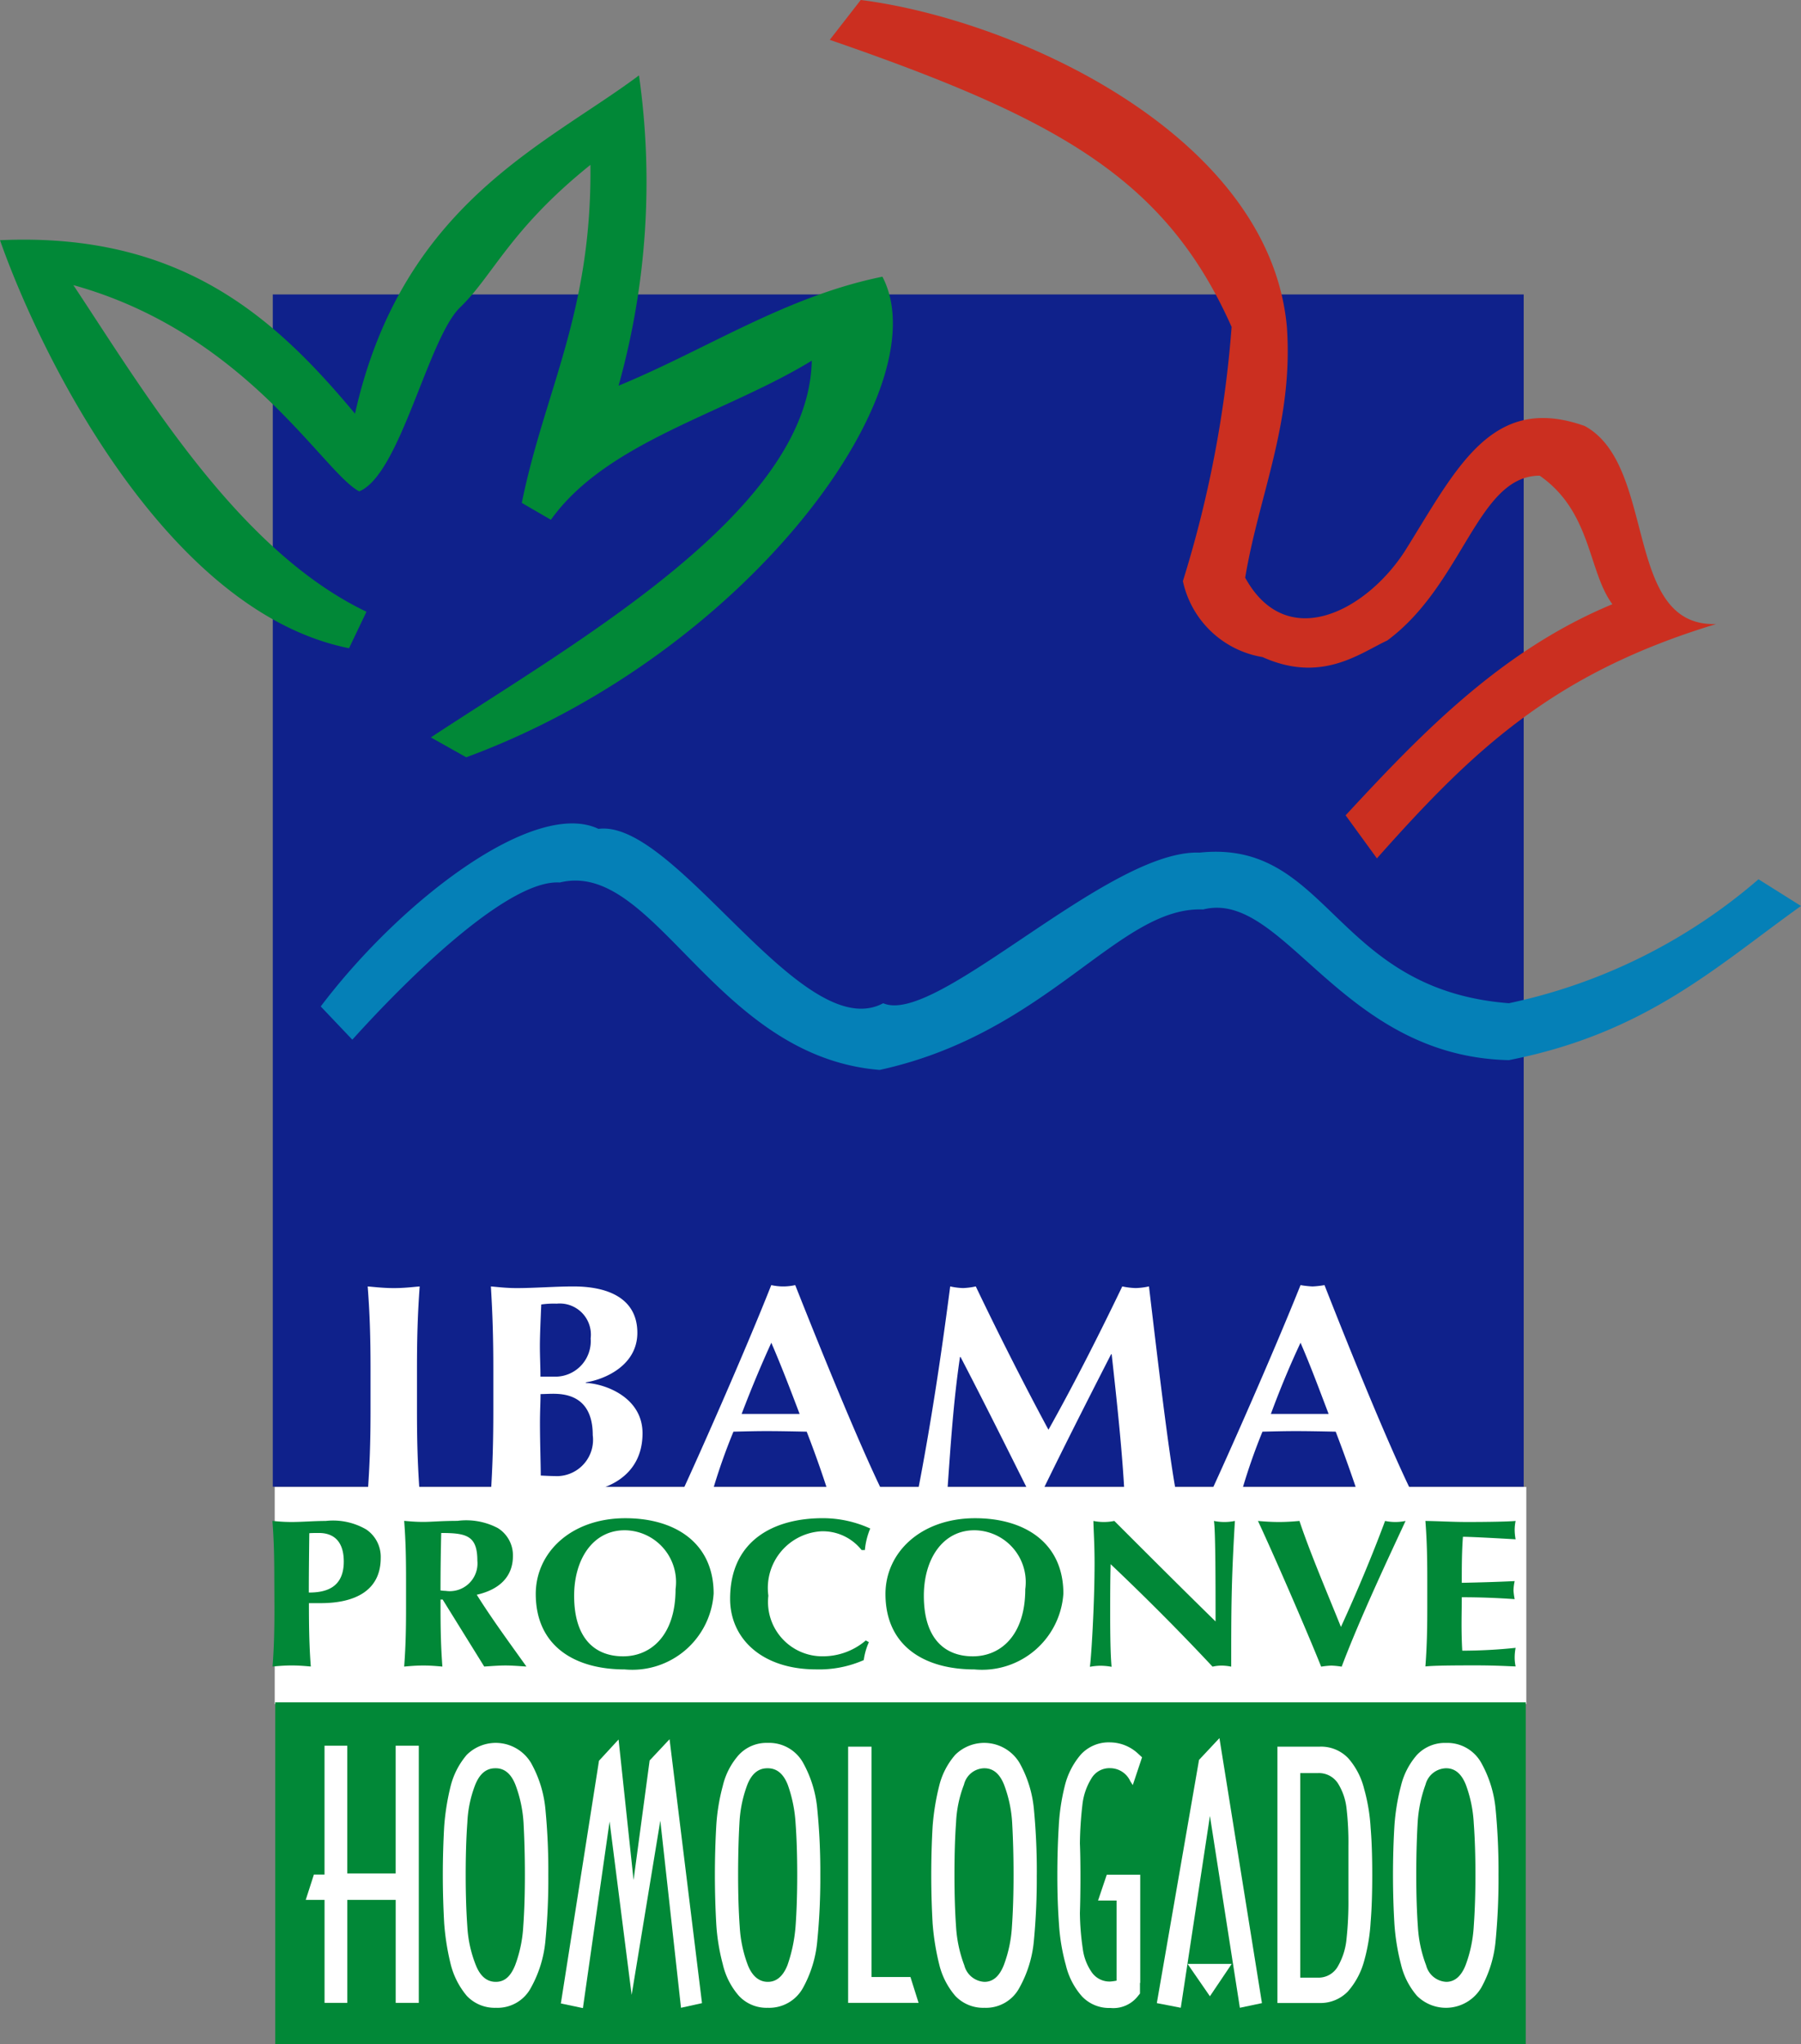 <svg xmlns="http://www.w3.org/2000/svg" width="63.289" height="71.795" viewBox="0 0 63.289 71.795">
  <rect x="0" y="0" width="63.289" height="71.795" fill="#808080" stroke="none"/>
  <g id="Group_3851" data-name="Group 3851" transform="translate(-512.352 -327.276)">
    <path id="Path_2222" data-name="Path 2222" d="M537.518,463.427H581.5v7.625H537.518v-7.625Z" transform="translate(-15.512 -83.922)" fill="#fff" fill-rule="evenodd"/>
    <path id="Path_2223" data-name="Path 2223" d="M537.565,483.152H581.51v12H537.565v-12Z" transform="translate(-15.541 -96.081)" fill="#018837" fill-rule="evenodd"/>
    <path id="Path_2224" data-name="Path 2224" d="M541.02,492.536h-.66l.287-.891h.373v-4.524h.8v4.487h1.7v-4.487h.813v9.032h-.812v-3.617h-1.7v3.617h-.8v-3.617Z" transform="translate(-17.264 -98.527)" fill="#fff" fill-rule="evenodd"/>
    <path id="Path_2225" data-name="Path 2225" d="M556.618,491.486a22.462,22.462,0,0,1-.1,2.3,4.167,4.167,0,0,1-.509,1.664,1.326,1.326,0,0,1-1.232.707,1.343,1.343,0,0,1-1.025-.421,2.768,2.768,0,0,1-.565-1.111,8.7,8.7,0,0,1-.228-1.435c-.028-.507-.048-1.071-.048-1.7s.02-1.2.048-1.7a8.426,8.426,0,0,1,.228-1.424,2.706,2.706,0,0,1,.565-1.093,1.445,1.445,0,0,1,2.257.28,4.1,4.1,0,0,1,.509,1.645,22.426,22.426,0,0,1,.1,2.3Zm-1.845-3.742h-.021c-.316,0-.544.193-.7.575a4.144,4.144,0,0,0-.279,1.331c-.037.5-.058,1.118-.058,1.837,0,.7.021,1.3.058,1.826a4.293,4.293,0,0,0,.3,1.351c.153.381.383.582.7.582s.524-.2.679-.582a4.622,4.622,0,0,0,.286-1.369c.038-.527.057-1.128.057-1.808,0-.7-.019-1.3-.047-1.818a4.54,4.54,0,0,0-.287-1.35c-.152-.382-.383-.575-.688-.575Z" transform="translate(-24.998 -98.358)" fill="#fff" fill-rule="evenodd"/>
    <path id="Path_2226" data-name="Path 2226" d="M566.216,495.5l-.775-6.085-.937,6.554-.775-.163,1.34-8.525.688-.747.527,4.937.565-4.2.7-.746,1.14,9.27-.738.163-.727-6.573-1.006,6.113Z" transform="translate(-31.668 -98.159)" fill="#fff" fill-rule="evenodd"/>
    <path id="Path_2227" data-name="Path 2227" d="M581.55,491.486a22.34,22.34,0,0,1-.105,2.3,4.164,4.164,0,0,1-.5,1.664,1.353,1.353,0,0,1-1.243.707,1.322,1.322,0,0,1-1.015-.421,2.559,2.559,0,0,1-.565-1.111,7.164,7.164,0,0,1-.23-1.435c-.028-.507-.047-1.071-.047-1.7s.019-1.2.047-1.7a6.962,6.962,0,0,1,.23-1.424,2.5,2.5,0,0,1,.565-1.093,1.327,1.327,0,0,1,1.015-.42,1.362,1.362,0,0,1,1.243.7,4.1,4.1,0,0,1,.5,1.645,22.3,22.3,0,0,1,.105,2.3Zm-1.846-3.742h-.018c-.316,0-.547.193-.7.575a4.408,4.408,0,0,0-.277,1.331c-.029.5-.048,1.118-.048,1.837,0,.7.019,1.3.057,1.826a4.519,4.519,0,0,0,.287,1.351c.153.381.392.582.7.582s.535-.2.689-.582a5.388,5.388,0,0,0,.286-1.369c.038-.527.058-1.128.058-1.808,0-.7-.02-1.3-.058-1.818a4.861,4.861,0,0,0-.276-1.35c-.153-.382-.383-.575-.7-.575Z" transform="translate(-40.371 -98.358)" fill="#fff" fill-rule="evenodd"/>
    <path id="Path_2228" data-name="Path 2228" d="M592.523,496.2h-2.477v-9h.821v8.092h1.369l.287.911Z" transform="translate(-47.89 -98.573)" fill="#fff" fill-rule="evenodd"/>
    <path id="Path_2229" data-name="Path 2229" d="M601.377,491.486a22.958,22.958,0,0,1-.1,2.3,4.147,4.147,0,0,1-.508,1.664,1.329,1.329,0,0,1-1.233.707,1.345,1.345,0,0,1-1.025-.421,2.656,2.656,0,0,1-.564-1.111,8.7,8.7,0,0,1-.23-1.435c-.029-.507-.048-1.071-.048-1.7s.019-1.2.048-1.7a8.431,8.431,0,0,1,.23-1.424,2.6,2.6,0,0,1,.564-1.093,1.447,1.447,0,0,1,2.259.28,4.083,4.083,0,0,1,.508,1.645,22.922,22.922,0,0,1,.1,2.3Zm-1.837-3.742h-.021a.747.747,0,0,0-.7.575,4.177,4.177,0,0,0-.278,1.331c-.037.5-.056,1.118-.056,1.837,0,.7.019,1.3.056,1.826a4.591,4.591,0,0,0,.289,1.351.772.772,0,0,0,.708.582c.306,0,.525-.2.679-.582a4.576,4.576,0,0,0,.288-1.369c.037-.527.056-1.128.056-1.808,0-.7-.019-1.3-.048-1.818a4.505,4.505,0,0,0-.286-1.35c-.153-.382-.382-.575-.689-.575Z" transform="translate(-52.592 -98.358)" fill="#fff" fill-rule="evenodd"/>
    <path id="Path_2230" data-name="Path 2230" d="M612.106,495.269v.373l-.086.106a1.094,1.094,0,0,1-.957.4,1.307,1.307,0,0,1-1-.412,2.545,2.545,0,0,1-.564-1.1,6.96,6.96,0,0,1-.24-1.445c-.038-.516-.057-1.073-.057-1.684,0-.659.019-1.235.049-1.731a7.367,7.367,0,0,1,.21-1.416,2.643,2.643,0,0,1,.565-1.111,1.329,1.329,0,0,1,1.042-.429,1.458,1.458,0,0,1,.976.4l.135.124-.326.976-.086-.133a.779.779,0,0,0-.7-.461.731.731,0,0,0-.67.365,2.2,2.2,0,0,0-.315.929,12.772,12.772,0,0,0-.087,1.349c.011.268.019.64.019,1.147,0,.554-.008.986-.019,1.29a9,9,0,0,0,.1,1.255,1.858,1.858,0,0,0,.315.832.758.758,0,0,0,.661.326,1.855,1.855,0,0,0,.212-.03v-2.812h-.651l.307-.909h1.176v3.8Z" transform="translate(-59.694 -98.343)" fill="#fff" fill-rule="evenodd"/>
    <path id="Path_2231" data-name="Path 2231" d="M620.191,489.159l-1.024,6.736-.842-.163,1.483-8.543.717-.765,1.494,9.308-.776.163-1.052-6.736Zm0,6.333-.785-1.137h1.55l-.766,1.137Z" transform="translate(-65.321 -98.097)" fill="#fff" fill-rule="evenodd"/>
    <path id="Path_2232" data-name="Path 2232" d="M629.352,487.2h1.5a1.316,1.316,0,0,1,1,.41,2.558,2.558,0,0,1,.555,1.072,6.43,6.43,0,0,1,.229,1.378c.04.477.056,1.025.056,1.646s-.016,1.165-.056,1.645a6.435,6.435,0,0,1-.229,1.378,2.69,2.69,0,0,1-.565,1.063,1.336,1.336,0,0,1-1,.412h-1.482v-9Zm.813,8.113h.6a.78.78,0,0,0,.717-.392,2.367,2.367,0,0,0,.307-.976,12.109,12.109,0,0,0,.066-1.406v-1.857a10.406,10.406,0,0,0-.066-1.311,2.09,2.09,0,0,0-.307-.889.8.8,0,0,0-.689-.354h-.631v7.185Z" transform="translate(-72.118 -98.573)" fill="#fff" fill-rule="evenodd"/>
    <path id="Path_2233" data-name="Path 2233" d="M643.676,491.486a22.727,22.727,0,0,1-.1,2.3,4.17,4.17,0,0,1-.506,1.664,1.442,1.442,0,0,1-2.259.287,2.616,2.616,0,0,1-.564-1.111,7.7,7.7,0,0,1-.23-1.435c-.03-.507-.049-1.071-.049-1.7s.019-1.2.049-1.7a7.474,7.474,0,0,1,.23-1.424,2.558,2.558,0,0,1,.564-1.093,1.346,1.346,0,0,1,1.024-.42,1.362,1.362,0,0,1,1.235.7,4.106,4.106,0,0,1,.506,1.645,22.692,22.692,0,0,1,.1,2.3Zm-1.837-3.742h-.019a.766.766,0,0,0-.709.575,4.723,4.723,0,0,0-.276,1.331c-.029.5-.049,1.118-.049,1.837,0,.7.02,1.3.057,1.826a4.533,4.533,0,0,0,.289,1.351.772.772,0,0,0,.707.582c.3,0,.527-.2.679-.582a4.634,4.634,0,0,0,.288-1.369c.038-.527.059-1.128.059-1.808,0-.7-.021-1.3-.059-1.818a4.549,4.549,0,0,0-.279-1.35c-.153-.382-.382-.575-.688-.575Z" transform="translate(-78.665 -98.358)" fill="#fff" fill-rule="evenodd"/>
    <path id="Path_2234" data-name="Path 2234" d="M537.342,354.236H581.3v41.878H537.342V354.236Z" transform="translate(-15.404 -16.618)" fill="#0f218b" fill-rule="evenodd"/>
    <path id="Path_2235" data-name="Path 2235" d="M528.742,358.131c9.873-3.637,16.675-12.954,14.619-16.878-3.4.689-6.181,2.556-9.272,3.829a26.6,26.6,0,0,0,.718-10.9c-3.291,2.459-8.333,4.516-9.98,11.882-2.792-3.347-6.084-6.382-12.475-6.093,1.454,4.134,5.875,13.049,12.265,14.332l.613-1.282c-4.526-2.161-7.827-7.75-10.3-11.472,6.076,1.686,8.784,6.593,10.046,7.244,1.445-.593,2.412-5.377,3.55-6.468s1.752-2.736,4.574-5c.056,5.2-1.608,7.922-2.412,11.873l1.023.593c1.962-2.746,6.114-3.723,9.167-5.588-.1,5.291-8.333,9.9-13.385,13.232l1.245.7Z" transform="translate(0 -4.258)" fill="#018837" fill-rule="evenodd"/>
    <path id="Path_2236" data-name="Path 2236" d="M607.6,357.423c3.4-3.827,6.209-6.5,11.92-8.228-3.281.114-2.067-5.569-4.621-6.956-3.281-1.166-4.506,1.5-6.323,4.4-1.35,2.085-4.143,3.588-5.608.928.49-2.937,1.7-5.443,1.465-8.812-.613-6.725-9.491-10.781-14.974-11.48l-1.089,1.4c8.027,2.774,11.8,4.87,14.121,10.085a40.1,40.1,0,0,1-1.712,8.928,3.438,3.438,0,0,0,2.8,2.668c2.068.929,3.4-.124,4.382-.583,2.68-1.981,3.167-5.789,5.357-5.789,1.828,1.274,1.694,3.357,2.554,4.515-3.9,1.617-6.7,4.526-9.375,7.415l1.1,1.512Z" transform="translate(-46.859)" fill="#cb2f20" fill-rule="evenodd"/>
    <path id="Path_2237" data-name="Path 2237" d="M546.142,447.988c0-1.187-.029-1.991-.1-2.92.249.02.546.058.919.058s.661-.038.908-.058c-.067.928-.095,1.733-.095,2.92v1.425c0,1.176.028,1.99.095,2.918a7.235,7.235,0,0,0-1.827,0c.067-.928.1-1.742.1-2.918v-1.425Z" transform="translate(-20.769 -72.606)" fill="#fff" fill-rule="evenodd"/>
    <path id="Path_2238" data-name="Path 2238" d="M557.407,447.988c0-1.187-.03-1.991-.086-2.92.239.02.537.058.909.058.631,0,1.359-.058,1.99-.058,1.33,0,2.248.489,2.248,1.628s-1.129,1.635-1.809,1.741v.02c.671.028,1.991.5,1.991,1.769,0,1.5-1.263,2.105-2.583,2.105-.585,0-1.072-.058-1.627-.058a10.818,10.818,0,0,0-1.119.058c.057-.928.086-1.742.086-2.918v-1.425Zm2.227-2.315a3.142,3.142,0,0,0-.543.029c-.021.516-.048,1.1-.048,1.462s.02.718.02,1.073h.5a1.246,1.246,0,0,0,1.264-1.341,1.092,1.092,0,0,0-1.189-1.223Zm-.1,3.165c-.192,0-.344.011-.468.011,0,.3-.02.583-.02,1.015,0,.669.028,1.473.028,1.846.2.01.364.02.614.02a1.276,1.276,0,0,0,1.213-1.436c0-.976-.477-1.455-1.368-1.455Z" transform="translate(-27.719 -72.606)" fill="#fff" fill-rule="evenodd"/>
    <path id="Path_2239" data-name="Path 2239" d="M581.87,452.256c-.354-.03-.669-.058-.977-.058s-.631.028-.947.058c-.228-.718-.486-1.445-.765-2.162-.478-.009-.938-.02-1.417-.02-.391,0-.765.011-1.157.02a20.822,20.822,0,0,0-.756,2.162,3.038,3.038,0,0,0-.517-.058,3.862,3.862,0,0,0-.554.058c.545-1.168,2.21-4.917,3.156-7.31a1.919,1.919,0,0,0,.842,0c.948,2.392,2.248,5.588,3.09,7.31Zm-2.938-2.785c-.323-.851-.64-1.682-.994-2.5-.372.814-.717,1.645-1.043,2.5Z" transform="translate(-38.481 -72.531)" fill="#fff" fill-rule="evenodd"/>
    <path id="Path_2240" data-name="Path 2240" d="M597.893,447.546c-.238,1.6-.335,3.2-.449,4.784a2.437,2.437,0,0,0-.516-.058,2.493,2.493,0,0,0-.528.058c.471-2.422.834-4.842,1.149-7.263a2.365,2.365,0,0,0,.45.058,2.445,2.445,0,0,0,.449-.058c.8,1.675,1.752,3.55,2.554,5.034.88-1.569,1.79-3.359,2.594-5.034a2.551,2.551,0,0,0,.469.058,2.446,2.446,0,0,0,.469-.058c.288,2.421.68,5.781.957,7.263a7.221,7.221,0,0,0-.9-.058,7.5,7.5,0,0,0-.919.058c-.076-1.465-.268-3.254-.449-4.88h-.02c-.832,1.626-1.654,3.243-2.449,4.88a.755.755,0,0,0-.42,0c-.794-1.589-1.589-3.186-2.421-4.784Z" transform="translate(-51.806 -72.606)" fill="#fff" fill-rule="evenodd"/>
    <path id="Path_2241" data-name="Path 2241" d="M630.328,452.256c-.354-.03-.66-.058-.975-.058s-.632.028-.938.058c-.239-.718-.5-1.445-.775-2.162-.468-.009-.938-.02-1.416-.02-.393,0-.766.011-1.158.02a20.87,20.87,0,0,0-.748,2.162,3.119,3.119,0,0,0-.525-.058,4.022,4.022,0,0,0-.555.058c.545-1.168,2.21-4.917,3.166-7.31a3.247,3.247,0,0,0,.422.047,3.2,3.2,0,0,0,.42-.047c.938,2.392,2.239,5.588,3.081,7.31Zm-2.937-2.785c-.325-.851-.631-1.682-.987-2.5-.382.814-.726,1.645-1.042,2.5Z" transform="translate(-68.35 -72.531)" fill="#fff" fill-rule="evenodd"/>
    <path id="Path_2242" data-name="Path 2242" d="M592.259,404.632a19.623,19.623,0,0,1-8.772,4.354c-6.172-.479-6.306-5.77-10.87-5.29-3.214-.124-9.261,6.112-11.117,5.29-2.841,1.521-7.29-6.478-10.007-6.124-2.229-1.062-6.908,2.468-9.759,6.237l1.11,1.168c2.228-2.469,5.567-5.636,7.29-5.521,3.338-.823,5.434,6.112,11.241,6.583,5.931-1.292,8.4-5.76,11.367-5.636,2.842-.717,4.822,5.166,10.745,5.292,4.821-.948,7.289-3.29,10.265-5.415l-1.493-.938Z" transform="translate(-18.111 -46.472)" fill="#0580b7" fill-rule="evenodd"/>
    <g id="Group_3850" data-name="Group 3850" transform="translate(521.925 380.603)">
      <path id="Path_2243" data-name="Path 2243" d="M537.374,468.595c0-.831-.016-1.4-.066-2.055.18.016.4.037.672.037.377,0,.8-.037,1.2-.037a2.318,2.318,0,0,1,1.426.3,1.159,1.159,0,0,1,.508,1c0,1.134-.885,1.587-2.106,1.587h-.417c0,.742.008,1.484.066,2.226-.18-.015-.4-.037-.672-.037s-.491.022-.672.037c.049-.653.066-1.224.066-2.055Zm1.574-1.632c-.132,0-.255,0-.344.008-.008.7-.017,1.394-.017,2.084.549,0,1.229-.133,1.229-1.09C539.815,467.208,539.414,466.963,538.947,466.963Z" transform="translate(-537.308 -466.444)" fill="#018837"/>
      <path id="Path_2244" data-name="Path 2244" d="M550.728,469.3h-.074v.3c0,.831.016,1.4.065,2.055-.18-.015-.4-.037-.671-.037s-.492.022-.672.037c.049-.653.066-1.224.066-2.055v-1.008c0-.831-.016-1.4-.066-2.055.181.016.4.037.672.037.294,0,.646-.037,1.2-.037a2.39,2.39,0,0,1,1.417.252,1.125,1.125,0,0,1,.533.979c0,.719-.46,1.179-1.271,1.364.524.838,1.147,1.683,1.745,2.522-.245-.015-.492-.037-.737-.037s-.5.022-.746.037Zm-.05-2.336c-.016.674-.025,1.343-.025,2.017a1.572,1.572,0,0,0,.181.015.974.974,0,0,0,1.114-1.06C551.947,467.059,551.571,466.963,550.678,466.963Z" transform="translate(-544.746 -466.444)" fill="#018837"/>
      <path id="Path_2245" data-name="Path 2245" d="M564.59,466.289c1.737,0,3.1.86,3.1,2.648a2.865,2.865,0,0,1-3.129,2.663c-1.729,0-3.122-.8-3.122-2.656C561.444,467.482,562.689,466.289,564.59,466.289Zm-.024.423c-1.123,0-1.778,1.023-1.778,2.3,0,1.579.8,2.128,1.721,2.128.982,0,1.843-.742,1.843-2.359A1.82,1.82,0,0,0,564.566,466.712Z" transform="translate(-552.185 -466.289)" fill="#018837"/>
      <path id="Path_2246" data-name="Path 2246" d="M584.111,470.643a2.294,2.294,0,0,0-.18.63,3.893,3.893,0,0,1-1.672.326c-1.9,0-3.024-1.076-3.024-2.478,0-2.047,1.532-2.833,3.253-2.833a4.013,4.013,0,0,1,1.671.363,2.522,2.522,0,0,0-.188.757h-.115a1.741,1.741,0,0,0-1.409-.66,1.993,1.993,0,0,0-1.868,2.263,1.909,1.909,0,0,0,1.941,2.128,2.318,2.318,0,0,0,1.484-.557Z" transform="translate(-563.151 -466.289)" fill="#018837"/>
      <path id="Path_2247" data-name="Path 2247" d="M596.629,466.289c1.737,0,3.1.86,3.1,2.648a2.865,2.865,0,0,1-3.13,2.663c-1.729,0-3.122-.8-3.122-2.656C593.483,467.482,594.728,466.289,596.629,466.289Zm-.025.423c-1.123,0-1.778,1.023-1.778,2.3,0,1.579.8,2.128,1.721,2.128.982,0,1.843-.742,1.843-2.359A1.821,1.821,0,0,0,596.6,466.712Z" transform="translate(-571.934 -466.289)" fill="#018837"/>
      <path id="Path_2248" data-name="Path 2248" d="M612.316,466.54a1.84,1.84,0,0,0,.736,0c1.181,1.18,2.353,2.352,3.557,3.53,0-1.178,0-3.2-.057-3.53a1.84,1.84,0,0,0,.737,0c-.13,2.159-.13,3.146-.13,5.118a1.73,1.73,0,0,0-.336-.037,1.446,1.446,0,0,0-.32.037q-1.683-1.8-3.581-3.6c-.016.555-.016,1.172-.016,1.729,0,1.186.025,1.6.049,1.876a2.341,2.341,0,0,0-.385-.037,2.184,2.184,0,0,0-.378.037c.041-.216.165-2.128.165-3.642C612.357,467.349,612.323,466.9,612.316,466.54Z" transform="translate(-583.466 -466.444)" fill="#018837"/>
      <path id="Path_2249" data-name="Path 2249" d="M632.058,466.54a1.761,1.761,0,0,0,.72,0c-.541,1.165-1.606,3.42-2.245,5.118a2.967,2.967,0,0,0-.361-.037,2.8,2.8,0,0,0-.36.037c-.508-1.268-1.688-3.983-2.221-5.118.254.023.5.037.738.037s.483-.015.72-.037c.369,1.106.959,2.485,1.458,3.723C631.075,469.025,631.631,467.691,632.058,466.54Z" transform="translate(-592.958 -466.444)" fill="#018837"/>
      <path id="Path_2250" data-name="Path 2250" d="M642.994,468.595c0-.831-.016-1.4-.066-2.055.484.007.975.037,1.458.037.8,0,1.492-.015,1.712-.037a1.639,1.639,0,0,0-.033.311,1.9,1.9,0,0,0,.033.334c-.622-.037-1.605-.089-1.851-.089-.041.541-.041,1.076-.041,1.617.713-.015,1.237-.031,1.859-.06a1.643,1.643,0,0,0-.041.334,2.281,2.281,0,0,0,.041.3c-.622-.044-1.237-.067-1.859-.067,0,.311-.008.631-.008.949s.008.631.025.928a18.187,18.187,0,0,0,1.875-.1,1.83,1.83,0,0,0-.033.333,1.532,1.532,0,0,0,.033.32c-.295-.008-.68-.037-1.433-.037-1.335,0-1.557.022-1.737.037.049-.653.066-1.224.066-2.055Z" transform="translate(-602.411 -466.444)" fill="#018837"/>
    </g>
  </g>
</svg>
